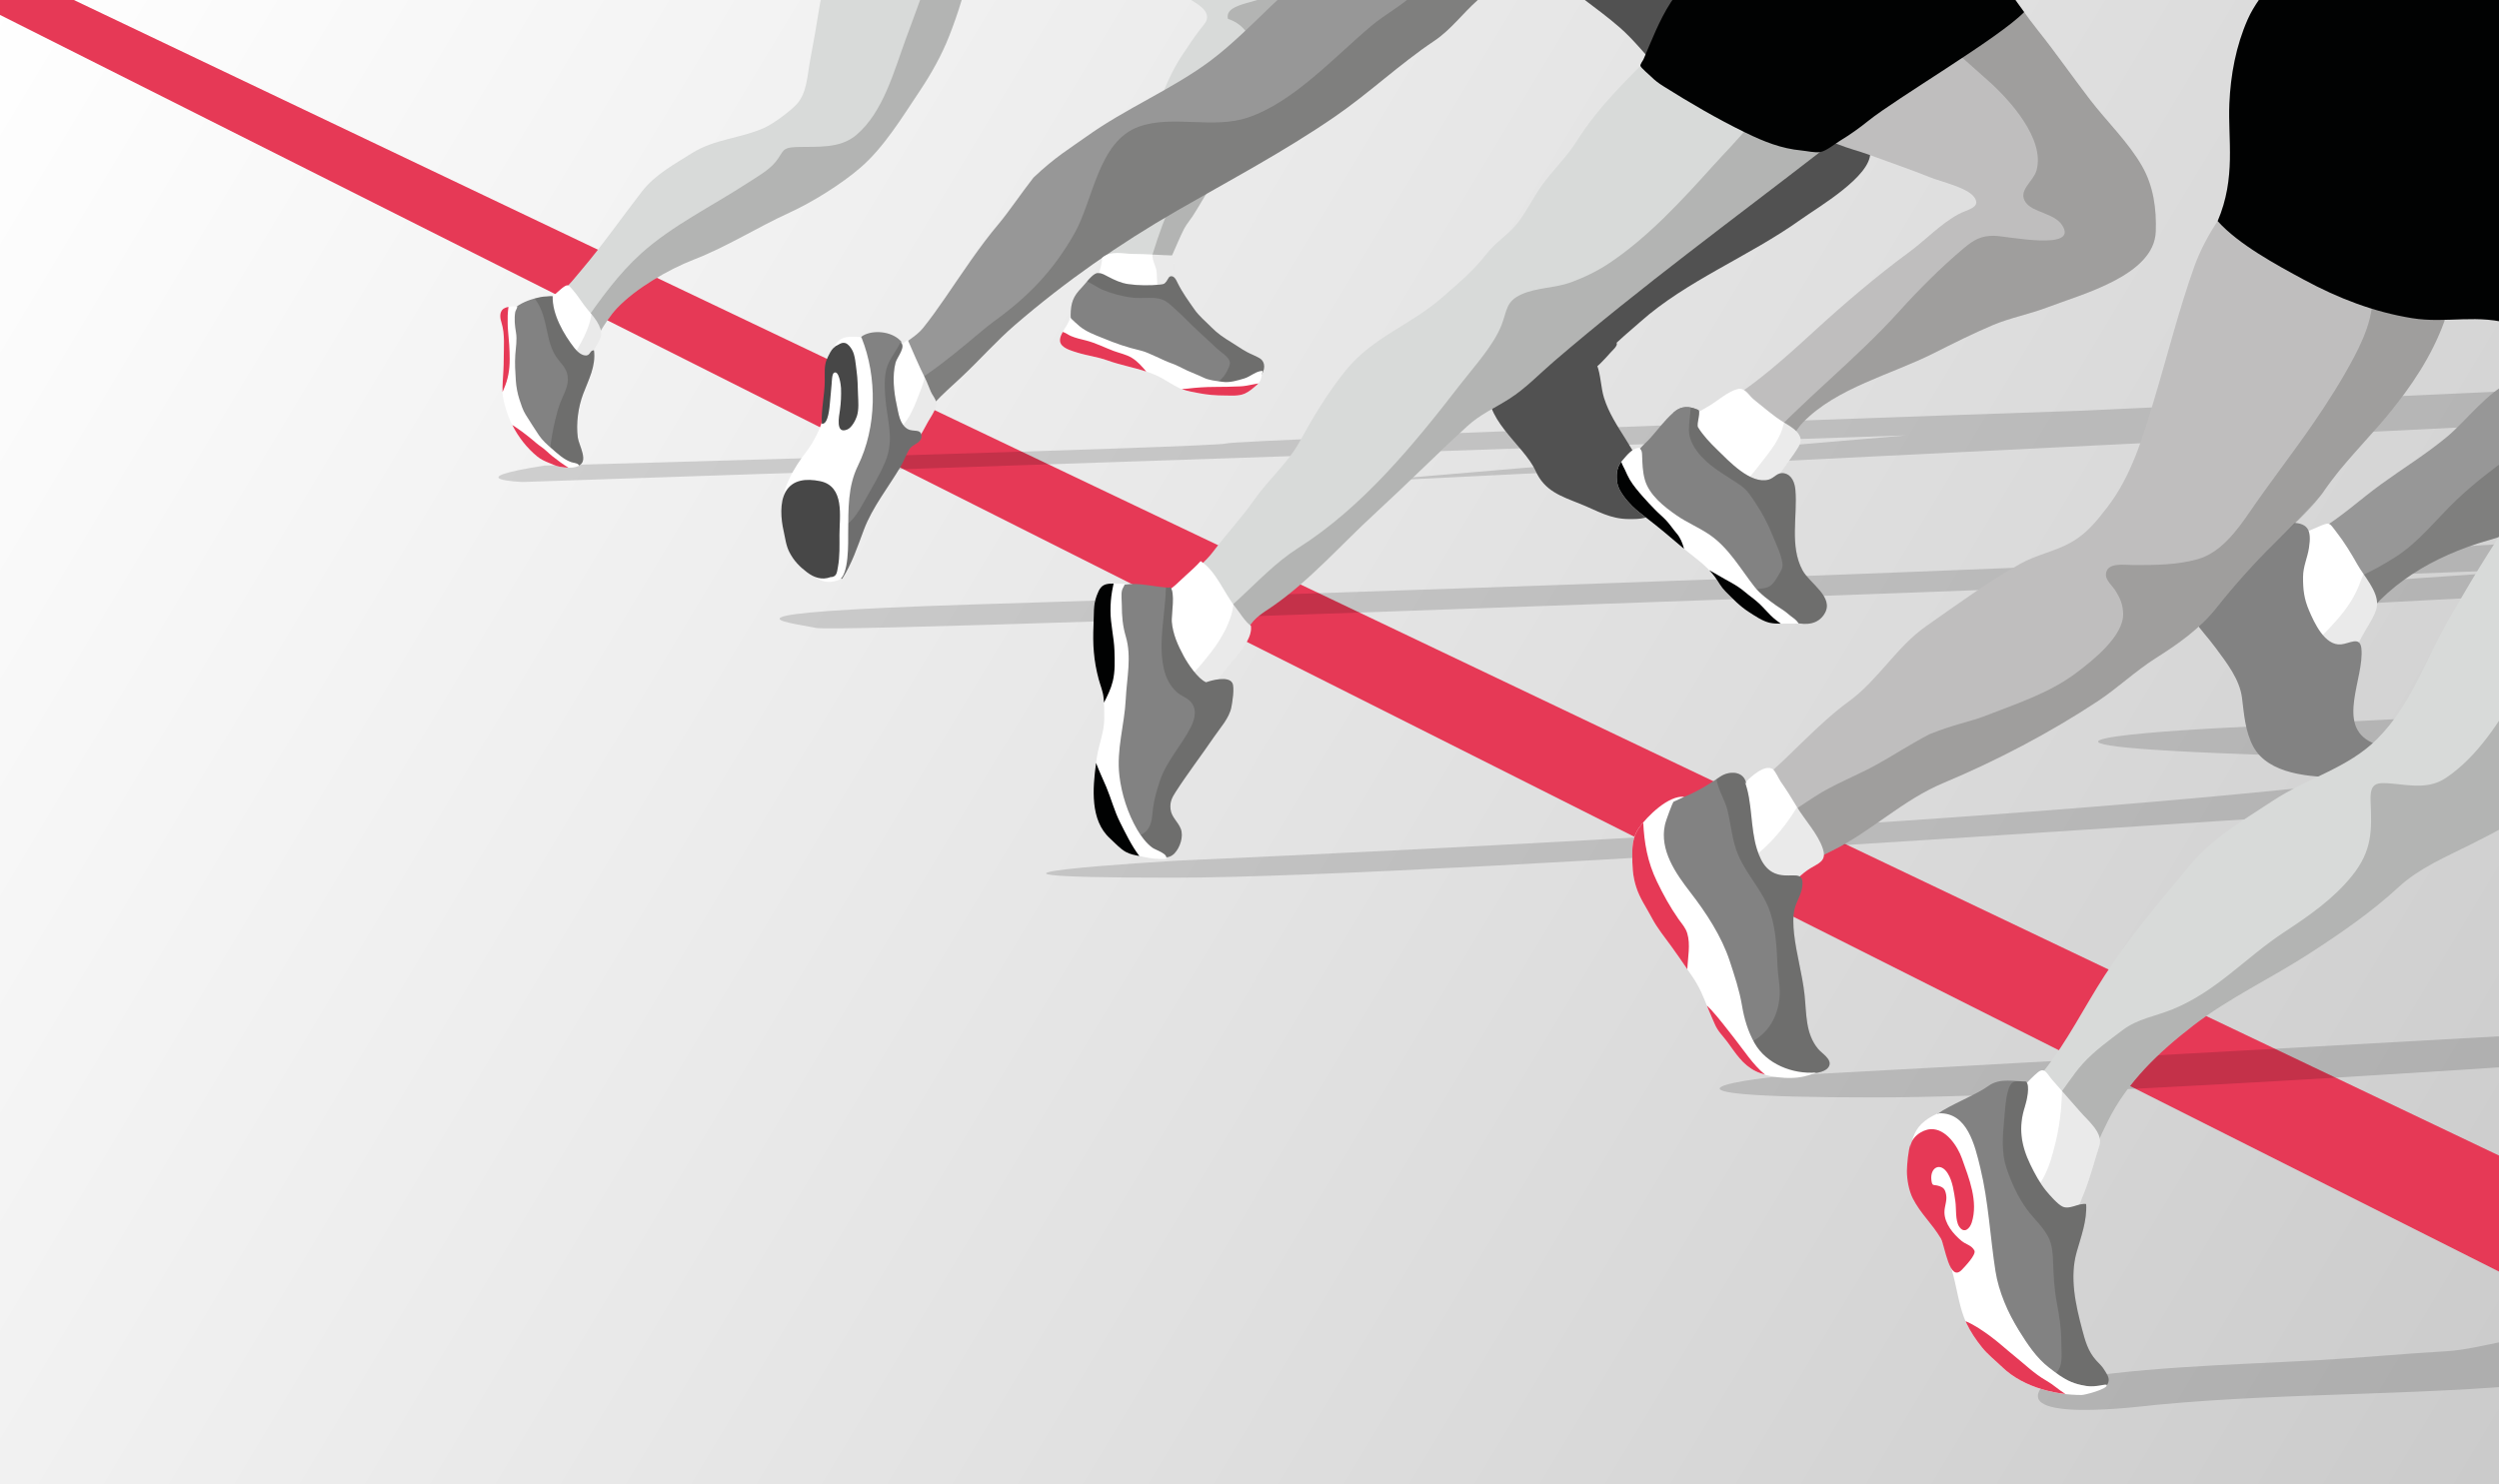 <?xml version="1.0" encoding="utf-8"?>
<!-- Generator: Adobe Illustrator 15.0.0, SVG Export Plug-In . SVG Version: 6.00 Build 0)  -->
<!DOCTYPE svg PUBLIC "-//W3C//DTD SVG 1.1//EN" "http://www.w3.org/Graphics/SVG/1.1/DTD/svg11.dtd">
<svg version="1.1" id="Calque_1" xmlns="http://www.w3.org/2000/svg" xmlns:xlink="http://www.w3.org/1999/xlink" x="0px" y="0px"
	 width="1417.32px" height="841.89px" viewBox="0 0 1417.32 841.89" enable-background="new 0 0 1417.32 841.89"
	 xml:space="preserve">
<rect x="0" y="0" width="1417.32" height="841.89" fill="#333333" stroke="none"/>
<linearGradient id="SVGID_1_" gradientUnits="userSpaceOnUse" x1="-24.744" y1="25.801" x2="1444.106" y2="908.375">
	<stop  offset="0" style="stop-color:#FFFFFF"/>
	<stop  offset="1" style="stop-color:#C9C9C9"/>
</linearGradient>
<rect x="-4.93" y="-7.177" fill="url(#SVGID_1_)" width="1429.22" height="948.529"/>
<polygon fill="#E63956" points="-63.123,-50.05 -116.313,-50.05 1788.718,908.188 1788.718,832.569 "/>
<path opacity="0.15" fill="#010202" d="M551.58,342.919c0,0,865.808-26.71,916.244-39.316c50.438-12.604,19.59,31.096,19.59,31.096
	l-156.803,8.221l18.651-13.362l107.306-7.438c0,0-975.521,37.688-993.514,34.13C445.061,352.691,398.58,347.849,551.58,342.919z"/>
<path opacity="0.15" fill="#010202" d="M308.739,264.136c0,0,382.345-10.436,386.788-12.563
	c4.443-2.129,483.42-18.526,483.42-18.526l272.477-12.474v19.118l-681.192,33.744l311.035-26.432l-784.871,26.432
	C296.396,273.435,258.533,271.978,308.739,264.136z"/>
<path fill="#979797" d="M1423.15,217.738c5.242,2.412,5.912,11.226,7.211,16.666c2.612,10.949,5.318,22.829,7.189,33.778
	c1.353,7.935,0.857,20.017-4.067,26.936c-5.437,7.639-19.86,10.474-28.326,13.234c-30.035,9.795-57.119,26.835-72.729,55.151
	c-4.644,1.014-11.979-1.426-15.84-3.904c-4.097-2.628-6.421-10.663-11.462-9.647c-3.283-9.685-10.206-27.326-4.717-37.104
	c2.629-4.682,10.348-9.507,14.811-12.085c12.475-7.207,23.128-17.273,35.312-26.114c12.366-8.973,25.211-16.85,37.146-26.72
	c11.157-9.228,23.488-26.098,36.757-31.477"/>
<path opacity="0.2" fill="#1E1F1D" enable-background="new    " d="M1434.292,251.572c-3.771,2.703-7.542,5.186-10.501,7.312
	c-10.663,7.667-20.597,15.318-30.216,24.403c-11.543,10.897-21.353,24.031-34.833,32.629c-14.62,9.325-28.813,16.015-46.135,18.639
	c-3.654,0.553-7.716,1.995-11.637,2.754c1.364,4.744,2.989,9.2,4.156,12.644c5.041-1.016,7.365,7.02,11.462,9.647
	c3.861,2.479,11.196,4.918,15.84,3.904c15.609-28.316,42.693-45.356,72.729-55.151c8.466-2.761,22.89-5.596,28.326-13.234
	c4.925-6.919,5.42-19.001,4.067-26.936C1436.631,262.798,1435.507,257.188,1434.292,251.572z"/>
<path fill="#FFFFFF" d="M1300.983,305.2c7.778-3.88,8.918-4.273,14.928-6.811c5.634-2.383,5.182-1.711,9.128,3.344
	c4.396,5.63,8.414,12.142,11.913,18.393c3.839,6.857,11.754,15.116,11.212,23.16c-0.266,3.983-4.111,10.174-6.188,13.595
	c-3.518,5.799-7.672,15.667-12.65,20.251c-4.563,4.199-11.851,2.478-16.698-1.203c-10.214-7.762-23.1-20.651-24.375-34.014
	C1287.628,335.393,1284.698,313.413,1300.983,305.2C1300.787,306.062,1301.588,304.467,1300.983,305.2"/>
<path opacity="0.09" fill="#1E1F1D" enable-background="new    " d="M1340.497,325.647c-0.467,1.386-1.204,2.705-1.701,4.143
	c-2.896,8.392-7.903,15.737-13.843,22.372c-5.04,5.633-12.183,13.593-20.311,17.012c2.679,2.526,5.417,4.803,7.985,6.755
	c4.848,3.681,12.135,5.402,16.698,1.203c4.979-4.584,9.133-14.452,12.65-20.251c2.076-3.421,5.922-9.611,6.188-13.595
	C1348.565,337.304,1344.293,331.206,1340.497,325.647z"/>
<path opacity="0.15" fill="#010202" d="M1484.844,401.531l-227.088,11.567c0,0-152.543,7.712,0,14.139
	c152.543,6.426,183.018,0,183.018,0s-80.955,29.915-773.682,61.051c0,0-164.836,9.674-1.74,9.64
	c155.892-0.034,732.179-43.205,810.495-45.219"/>
<path fill="#828282" d="M1298.051,296.568c10.996-0.36,13.104,3.872,11.504,14.233c-0.898,5.804-3.325,10.453-3.363,16.516
	c-0.04,7.218,0.57,12.384,3.399,19.016c2.871,6.74,8.849,20.079,18.116,19.231c4.872-0.444,10.825-4.878,11.583,2.337
	c1.757,16.714-14.671,43.794,5.889,53.337c4.047,1.879,13.559,6.17,11.565,12.436c-2.39,7.511-23.301,7.29-29.88,7.272
	c-15.936-0.037-40.436-1.408-49.001-17.598c-4.496-8.5-5.104-18.109-6.289-27.449c-1.337-10.541-8.59-19.72-14.82-28.189
	c-9.007-12.245-19.013-19.645-19.124-36.215c-0.064-9.729,4.713-17.59,11.102-24.79c5.384-6.067,13.103-14.84,20.878-17.777
	c6.459-2.44,24.874-3.688,31.502,0.356c3.318,2.028-8.877,3.176-7.022,6.321"/>
<path fill="#515151" d="M878.199-17.037c12.574,12.02,27.281,21.209,40.333,32.538c8.294,7.205,15.279,16.381,22.838,24.247
	c27.428,28.555-9.37,77.805-23.108,105.028c-8.021,15.888-22.046,28.667-29.889,44.515c-4.111,8.305,1.923,15.582,10.199,18.443
	c7.071,2.448,8.46-3.013,14.088-9.062c5.467-5.873,11.5-10.61,17.612-16.06c26.356-23.502,61.748-37.107,90.995-58.036
	c9.889-7.077,39.799-24.407,39.452-37.936c-0.16-6.374-7.784-11.575-11.368-16.372c-4.692-6.278-7.494-14.085-11.528-20.758
	c-5.39-8.912-12.88-16.53-19.301-24.696C1006.27,9.238,993.663-6.062,983.44-22.921c-5.475-9.033-8.625-22.259-15.372-30.182
	c-4.793-5.626-6.856-4.942-14.172-1.755c-19.876,8.661-37.461,23.748-57.439,32.7c-5.368,2.403-15.358,2.013-18.258,7.69"/>
<path fill="#515151" d="M903.688,183.679c3.251,2.246,5.892,5.104,8.773,7.717c0.939,0.851,4.213,2.146,4.52,3.411
	c0.37,1.538-2.381,3.916-3.271,4.895c-1.911,2.1-3.868,4.373-5.907,6.329c-1.662,1.592-4.725,4.523-7.063,5.126
	c-4.881,1.255-8.982-4.942-11.947-7.839c-1.96-1.913-3.642-3.57-4.287-6.319c-0.753-3.2,0.55-4.009,3.09-6.032
	c3.849-3.067,8.917-7.242,13.907-8.419c1.504-0.357,3.387-0.244,2.402,1.774"/>
<path fill="#515151" d="M886.453,191.172c6.112,1.646,16.593,9.361,19.19,15.707c2.253,5.49,2.253,12.94,4.087,18.832
	c5.289,16.964,19.711,29.928,23.467,47.281c0.979,4.531,6.484,10.117,5.726,14.721c-1.147,6.964-9.664,6.752-14.906,6.752
	c-10.979,0-17.943-4.684-27.868-8.645c-10.961-4.371-20.131-7.301-25.232-18.674c-6.707-14.962-31.752-30.549-25.45-49.646
	c3.868-11.723,11.787-25.193,25.039-27.159c5.215-0.772,10.192,0.318,15.235,0.831"/>
<path opacity="0.15" fill="#010202" d="M1440.773,586.61c0,0-392.173,21.85-419.538,23.135
	c-27.364,1.285-107.488,12.905,42.89,12.831c120.805-0.059,442.568-23.113,442.568-23.113L1440.773,586.61z"/>
<path opacity="0.15" fill="#010202" d="M1451.427,758.837c-21.174-2.915-43.279,6.539-64.229,7.741
	c-24.575,1.408-48.446,3.759-73.271,5.116c-51.882,2.837-103.328,3.693-154.033,13.066c-22.771,23.301,56.697,12.827,62.408,12.277
	c78.501-7.565,158.901-4.816,236.638-13.975c-0.874-7.813-2.831-16.518-7.514-22.941"/>
<path fill="#D8DAD9" d="M471.409-20.68c-1.054,7.629-5.169,15.306-6.427,23.246c-1.656,10.465-3.6,21.576-5.608,32.166
	c-1.594,8.407-1.707,18.463-7.89,24.774c-4.094,4.18-12.91,10.714-18.119,13.063c-12.961,5.841-28.346,6.341-40.855,14.264
	c-9.981,6.321-20.974,12.183-28.421,21.784c-11.47,14.785-22.096,30.159-34.027,44.214c-3.71,4.37-7.303,9.115-11.728,12.853
	c-2.847,2.403-9.16,4.737-9.584,8.955c-0.414,4.111,12.788,17.343,15.508,21.342c1.398,2.053,3.904,5.236,5.756,7.054
	c7.601-8.168,12.112-19.967,19.939-28.223c10.596-11.181,29.029-21.934,43.744-27.636c18.499-7.17,35.81-18.211,53.836-26.443
	c13.282-6.065,29.719-16.329,40.586-25.739c13.207-11.435,23.599-28.56,33.412-43.231c6.376-9.534,12.463-20.245,16.726-31.141
	c2.562-6.544,5.058-13.56,7.054-20.287c2.57-8.669,2.521-20.251,6.269-28.126c-20.466,0.417-38.973,7.185-59.012,10.324
	c-5.445,0.854-17.75,4.087-21.802-1.285"/>
<path fill="#D8DAD9" d="M656.271-14.467c5.52,4.574,11.508,8.551,17.135,12.99C676.695,1.12,683.91,4.08,684.57,9.074
	c0.396,3.003-2.105,5.247-3.764,7.392c-3.652,4.725-6.975,9.8-10.324,14.825c-5.816,8.724-9.84,18.346-13.461,28.027
	c-2.783,7.446-4.217,15.189-6.737,22.586c-3.03,8.886-7.364,17.315-10.508,26.172c-5.096,14.352-10.774,28.67-14.873,43.162
	c-1.753,6.188-1.24,7.754,5.567,9.413c6.467,1.574,13.521,2.116,20.168,1.757c0.879-3.539,5.842,2.833,8.206,0.105
	c2.736-3.147,3.093-11.477,4.822-15.164c1.604-3.416,6.03-14.186,8.005-17.751c1.386-2.497,3.193-4.629,4.732-6.961
	c3.562-5.395,6.65-11.349,10.359-16.623c6.248-8.879,12.113-18.102,18.309-27.043c4.761-6.873,9.976-13.227,13.35-20.552
	c3.509-7.613,7.877-15.12,12.291-22.214c8.894-14.304,16.773-32.408,15.568-49.613c-0.356-5.076-3.49-15.317-7.33-19.101
	c-3.781-3.721-11.081-3.382-16.46-3.379c-13.872,0.008-22.362,4.104-33.922,11.487c-5.501,3.512-11.399,7.367-17.721,9.085
	c-4.677,1.272-8.903,1.704-13.721,1.704"/>
<path opacity="0.2" fill="#1E1F1D" enable-background="new    " d="M530.288-25.368c-4.742,16.16-11.015,32.329-16.656,47.728
	c-6.587,17.992-12.708,41.244-27.91,54.173c-9.497,8.078-22.362,6.479-34.235,6.895c-8.4,0.295-6.934,2.609-11.585,8.388
	c-3.898,4.845-10.819,8.67-16.191,12.18c-19.731,12.886-42.469,23.918-60.089,39.813c-12.767,11.517-22.593,25.273-32.468,39.278
	c-2.667,3.783-5.488,7.526-7.988,11.462c0.442,0.546,0.829,1.044,1.092,1.434c1.398,2.053,3.904,5.236,5.756,7.054
	c7.601-8.168,12.112-19.967,19.939-28.223c10.596-11.181,29.029-21.934,43.744-27.636c18.499-7.17,35.81-18.211,53.836-26.443
	c13.282-6.065,29.719-16.329,40.586-25.739c13.207-11.435,23.599-28.56,33.412-43.231c6.376-9.534,12.463-20.245,16.726-31.141
	c2.562-6.544,5.058-13.56,7.054-20.287c2.57-8.669,2.521-20.251,6.269-28.126C544.285-27.641,537.244-26.68,530.288-25.368z"/>
<path opacity="0.2" fill="#1E1F1D" enable-background="new    " d="M746.281-13.407c-0.356-5.076-3.49-15.317-7.33-19.101
	c-3.781-3.721-11.081-3.382-16.46-3.379c-7.448,0.005-13.335,1.222-18.988,3.459c11.435,6.64,24.187,19.393,19.043,27.282
	c-4.771,7.32-28.429,5.872-26.117,15.842c15.512,4.951,18.378,24.007,10.874,37.363c-7.063,12.574-16.524,24.72-25.109,36.367
	c-13.37,18.137-21.709,37.737-28.309,59.238c-1.496,4.872-3.57,9.049-6.107,13.313c-1.024,1.723-2.066,3.583-3.123,5.48
	c2.013,0.055,4.016,0.055,5.984-0.051c0.879-3.539,5.842,2.833,8.206,0.105c2.736-3.147,3.093-11.477,4.822-15.164
	c1.604-3.416,6.03-14.186,8.005-17.751c1.386-2.497,3.193-4.629,4.732-6.961c3.562-5.395,6.65-11.349,10.359-16.623
	c6.248-8.879,12.113-18.102,18.309-27.043c4.761-6.873,9.976-13.227,13.35-20.552c3.509-7.613,7.877-15.12,12.291-22.214
	C739.606,21.902,747.486,3.798,746.281-13.407z"/>
<path fill="#979797" d="M754.811-27.105c-5.49,0.612-8.783,6.509-12.353,10.281c-6.56,6.932-14.068,13.031-21.066,19.765
	c-11.083,10.664-22.791,22.449-34.846,31.486c-21.521,16.136-48.171,27.049-70.868,43.396c-8.402,6.052-17.092,11.095-29.559,22.956
	c-6.748,8.653-14.558,20.115-19.41,25.849c-11.141,13.162-20.9,28.186-30.876,42.643c-3.851,5.58-8.134,11.615-12.354,16.852
	c-4.177,5.181-11.068,8.037-14.976,13.104c-6.188,8.016,2.746,24.097,5.49,33.387c1.431,4.841,2.066,9.499,4.328,13.511
	c4.885-12.908,16.402-22.352,26.993-32.239c10.385-9.698,19.61-20.306,30.347-29.562c28.7-24.747,58.954-45.808,91.794-64.764
	c30.206-17.434,60.436-33.331,89.494-53.306c19.681-13.527,36.766-29.854,56.5-43.074c9.44-6.326,16.053-15.529,24.558-23.087
	c6.763-6.007,21.939-16.294,23.438-25.769c-9.959-5.247-30.056-1.736-40.925-1.461c-16.224,0.417-32.228,3.312-48.414,4.031
	c-6.919,0.307-15.355,2.408-19.866-2.713"/>
<path opacity="0.2" fill="#1E1F1D" enable-background="new    " d="M822.963-27.244c-3.055,3.673-5.968,7.458-8.171,9.497
	c-4.772,4.41-7.94,9.735-12.649,14.186c-7.272,6.868-16.405,11.582-24.023,17.943c-21.277,17.768-44.114,43.464-70.459,52.34
	c-19.598,6.602-42.748-1.646-61.693,5.123c-23.223,8.302-25.778,41.694-36.756,60.893c-12.023,21.03-25.865,35.476-46.162,50.085
	c-8.033,5.779-32.299,28.681-52.977,39.036c1.473,3.96,3.024,7.722,3.921,10.753c1.431,4.841,2.066,9.499,4.328,13.511
	c4.885-12.908,16.402-22.352,26.993-32.239c10.385-9.698,19.61-20.306,30.347-29.562c28.7-24.747,58.954-45.808,91.794-64.764
	c30.206-17.434,60.436-33.331,89.494-53.306c19.681-13.527,36.766-29.854,56.5-43.074c9.44-6.326,16.053-15.529,24.558-23.087
	c6.763-6.007,21.939-16.294,23.438-25.769C852.19-30.553,834.187-27.869,822.963-27.244z"/>
<path fill="#BFBEBE" d="M1127.539-20.68c4.77,2.581,7.947,10.586,11.064,14.673c5.549,7.275,11.284,15.865,17.227,23.288
	c10.014,12.511,19.505,26.21,29.561,39.296c9.539,12.411,21.825,24.194,29.547,37.774c6.427,11.302,8.184,24.098,7.712,37.115
	c-0.904,24.832-42.099,35.476-61.051,42.75c-10.49,4.027-21.573,6.06-31.489,10.265c-10.904,4.624-22.439,10.371-33.417,15.908
	c-24.142,12.18-54.815,19.452-74.046,39.15c-4.649,4.762-8.177,12.398-11.407,18.481c-4.987,9.383-5.59,22.612-17.339,23.338
	c-15.227,0.94-27.562-7.669-36.002-19.746c-4.652-6.655-9.806-18.348-1.297-23.329c9.746-5.703,22.029-9.615,32.113-16.672
	c13.973-9.78,28.311-22.814,40.582-34.065c16.879-15.478,35.184-31.037,53.461-44.497c9.396-6.919,17.673-15.901,28.07-21.579
	c4.827-2.636,13.105-3.652,8.871-9.625c-3.868-5.457-18.9-8.775-24.968-11.228c-11.598-4.687-23.383-8.631-35.139-12.979
	c-9.499-3.515-27.485-6.926-30.374-16.359c-3.452-11.271,1.499-22.85,8.482-31.103c14.95-17.665,33.906-33.041,52.939-46.114
	c9.787-6.723,19.11-13.269,29.679-18.692c3.223-1.65,6.603-4.45,10.333-3.664c0.323,2.425-0.814,4.912-1.828,6.971"/>
<path fill="#D8DAD9" d="M984.447-20.466c-3.567,3.572-5.604,8.972-9.238,12.632c-2.986,3.007-7.601,5.513-11.323,8.601
	c-9.574,7.939-15.421,18.885-23.974,27.276c-16.276,15.966-33.195,32.217-45.434,51.697c-5.821,9.266-13.571,16.601-19.731,25.085
	c-5.136,7.071-9.649,16.586-14.901,22.776c-4.954,5.843-11.797,10.031-16.758,16.428c-7.549,9.733-15.765,16.478-25.078,24.675
	c-17.738,15.614-39.409,22.468-54.677,41.323c-10.364,12.802-18.433,26.396-26.303,40.648
	c-6.645,12.039-17.632,21.357-25.678,32.864c-7.099,10.152-15.85,19.455-23.381,29.498c-7.621,10.17-23.689,19.533-27.237,31.543
	c-4.184,14.171,10.83,25.118,17.674,35.148c1.928,2.827,3.614,6.045,5.286,8.668c4.544-7.299,9.317-12.072,15.397-17.499
	c5.957-5.313,5.502-7.922,9.198-14.937c2.987-5.665,8.879-8.8,13.771-12.22c21.287-14.878,38.479-34.723,57.599-52.289
	c18.026-16.568,34.692-33.35,52.527-49.685c7.306-6.692,15.165-10.056,23.713-15.463c9.278-5.873,17.118-14.183,25.583-21.443
	c49.364-42.354,101.351-80.324,152.683-120.146c9.05-7.024,17.759-14.682,26.496-22.044c8.721-7.347,10.784-9.049,4.135-18.812
	c-13.353-19.605-39.595-25.944-59.01-38.471c-8.499-5.485-21.436-11.652-25.625-21.57"/>
<path opacity="0.2" fill="#1E1F1D" enable-background="new    " d="M1064.797,43.86c-13.353-19.605-39.595-25.944-59.01-38.471
	c-3.627-2.339-8.061-4.81-12.277-7.637c2.892,14.982,16.633,26.368,14.949,42.809c-1.891,18.423-24.694,39.937-36.778,53.369
	c-17.764,19.749-37.108,40.812-59.208,55.511c-6.573,4.372-14,7.956-21.428,10.698c-8.914,3.29-19.546,2.965-28.136,6.853
	c-8.927,4.042-8.089,9.147-11.273,17.329c-4.56,11.711-15.454,23.443-23.369,33.696c-26.272,34.033-55.427,69.67-92.112,92.95
	c-24.682,15.662-41.987,44.559-70.803,52.613c4.094,5.812,9.609,11.099,13.057,16.148c1.928,2.827,3.614,6.045,5.286,8.668
	c4.544-7.299,9.317-12.072,15.397-17.499c5.957-5.313,5.502-7.922,9.198-14.937c2.987-5.665,8.879-8.8,13.771-12.22
	c21.287-14.878,38.479-34.723,57.599-52.289c18.026-16.568,34.692-33.35,52.527-49.685c7.306-6.692,15.165-10.056,23.713-15.463
	c9.278-5.873,17.118-14.183,25.583-21.443c49.364-42.354,101.351-80.324,152.683-120.146c9.05-7.024,17.759-14.682,26.496-22.044
	C1069.383,55.325,1071.446,53.623,1064.797,43.86z"/>
<path opacity="0.2" fill="#1E1F1D" enable-background="new    " d="M1214.938,94.352c-7.722-13.58-20.008-25.363-29.547-37.774
	c-10.056-13.086-19.547-26.785-29.561-39.296c-5.942-7.423-11.678-16.013-17.227-23.288c-3.117-4.087-6.295-12.092-11.064-14.673
	l1.285-0.643c1.014-2.059,2.151-4.546,1.828-6.971c-3.73-0.786-7.11,2.014-10.333,3.664c-10.568,5.424-19.892,11.97-29.679,18.692
	c-4.908,3.369-9.804,6.897-14.633,10.576c18.74,11.115,35.43,26.853,51.552,41.091c11.472,10.129,32.578,32.963,27.442,51.014
	c-1.815,6.374-10.94,11.473-6.042,18.172c4.194,5.741,16.123,5.932,20.606,12.854c9.64,14.894-31.301,6.098-38.601,5.997
	c-7.39-0.101-11.593,2.342-17.098,6.966c-12.883,10.821-25.404,23.346-36.861,36.043c-25.08,27.791-54.762,50.394-79.702,78.193
	c-6.228,6.943-10.462,16.818-16.329,24.799c4.028,1.28,8.345,1.875,12.925,1.592c11.749-0.726,12.352-13.955,17.339-23.338
	c3.23-6.083,6.758-13.72,11.407-18.481c19.23-19.698,49.904-26.971,74.046-39.15c10.978-5.537,22.513-11.284,33.417-15.908
	c9.916-4.205,20.999-6.237,31.489-10.265c18.952-7.274,60.146-17.918,61.051-42.75
	C1223.121,118.449,1221.364,105.653,1214.938,94.352z"/>
<path fill="#010202" d="M981.448-47.027c-9.421,17.077-23.219,31.954-33.86,48.401c-6.483,10.021-10.807,21.476-15.409,32.141
	c-0.473,1.093-1.994,2.822-1.803,3.841c0.192,1.056,5.09,5.146,6.095,6.161c2.061,2.078,4.355,3.778,6.823,5.329
	c15.322,9.624,30.379,18.453,46.711,26.418c10.471,5.106,20.273,9.032,31.721,10.103c2.925,0.273,7.832,1.431,10.726,0.875
	c3.489-0.665,8.146-4.588,11.209-6.441c5.568-3.374,10.88-7.151,15.95-11.241c15.86-12.79,74.25-47.082,88.382-61.698
	c0,0-7.941-10.944-14.006-19.524c-5.074-7.177,7.417-15.328,11.125-23.058c-9.175-3.959-17.487-9.824-26.915-13.522
	c-18.431-7.227-37.914-9.29-57.557-9.379c-18.511-0.085-35.375,0.613-53.505,3.881c-9.059,1.635-20.393,3.836-26.973,10.285"/>
<path fill="#BFBEBE" d="M1270.846,103.349c1.063,7.772-8.441,15.341-12.528,21.242c-5.374,7.76-10.596,17.631-13.831,26.685
	c-8.578,24.003-15.235,50.46-22.751,75.414c-6.477,21.496-12.855,43.301-26.577,61.094c-6.111,7.928-11.735,14.956-20.581,19.938
	c-9.266,5.22-19.759,7.005-28.932,12.195c-18.644,10.551-35.741,23.06-53.275,35.348c-16.694,11.701-27.284,30.618-43.679,42.555
	c-17.331,12.617-32.009,29.77-48.234,43.57c-7.414,6.309-14.862,10.009-19.891,18.523c-4.584,7.763-6.079,10.3-2.146,19.109
	c2.709,6.064,7.111,16.361,11.723,21.033c6.229,6.313,16.125,3.904,22.362-0.986c8.652-6.785,16.497-11.518,26.818-16.58
	c22.072-10.827,39.546-28.553,63.023-38.367c29.854-12.482,60.387-28.475,87.43-46.349c11.299-7.463,21.403-17.165,33.033-24.518
	c12.996-8.216,24.859-16.611,34.446-28.694c9.953-12.547,21.471-25.415,32.852-36.568c7.848-7.691,20.078-19.804,27.004-27.92
	c8.105-11.996,12.496-16.561,17.855-22.694c4.677-5.362,9.443-10.534,14.166-15.906c5.312-6.045,10.132-12.132,14.881-18.596
	c12.009-16.343,22.208-35.154,26.507-55.153c1.984-9.251,4.593-18.298-4.075-24.531c-18.277-13.146-45.411-10.332-66.19-16.5
	c-12.683-3.76-22.646-11.296-34.176-16.915c-5.118-2.494-9.378-5.103-15.233-4.501"/>
<path opacity="0.2" fill="#1E1F1D" enable-background="new    " d="M1386.445,143.192c-18.277-13.146-45.411-10.332-66.19-16.5
	c-9.695-2.875-17.804-7.952-26.232-12.694c4.065,4.854,9.245,9.496,12.684,13.709c4.509,5.518,10.245,9.785,16.206,13.59
	c6.894,4.397,16.074,8.169,19.939,15.999c6.937,14.045-1.131,32.802-7.673,45.157c-7.082,13.375-14.746,25.444-23.319,37.911
	c-11.67,16.966-24.246,33.024-35.871,50.004c-7.356,10.745-16.634,23.238-29.512,26.855c-11.944,3.352-24.159,3.336-36.569,3.336
	c-5.267,0-15.599-1.891-15.531,5.781c0.024,2.887,4.009,6.424,5.587,9.002c2.543,4.152,4.018,7.581,4.192,12.708
	c0.43,12.565-16.852,26.357-26.634,33.718c-15.488,11.652-35.087,17.908-53.034,24.904c-5.888,2.297-17.184,4.591-30.044,9.801
	c-10.925,5.622-21.787,12.814-31.253,17.931c-11.169,6.029-23.451,10.684-34.058,17.603c-12.805,8.354-25.633,16.798-38.49,25.229
	c-2.546,1.669-5.964,4.43-9.758,7.269c2.578,5.611,5.857,12.104,9.258,15.552c6.229,6.313,16.125,3.904,22.362-0.986
	c8.652-6.785,16.497-11.518,26.818-16.58c22.072-10.827,39.546-28.553,63.023-38.367c29.854-12.482,60.387-28.475,87.43-46.349
	c11.299-7.463,21.403-17.165,33.033-24.518c12.996-8.216,24.859-16.611,34.446-28.694c9.953-12.547,21.471-25.415,32.852-36.568
	c7.848-7.691,19.292-17.85,25.829-26.563c8.071-11.59,13.671-17.917,19.03-24.051c4.677-5.362,9.443-10.534,14.166-15.906
	c5.312-6.045,10.132-12.132,14.881-18.596c12.009-16.343,22.208-35.154,26.507-55.153
	C1392.505,158.473,1395.113,149.426,1386.445,143.192z"/>
<path fill="#010202" d="M1425.721,184.321c0.041-7.751,2.009-15.431,3.621-22.957c3.745-17.497,6.037-35.134,7.714-52.949
	c3.62-38.496,6.038-81.347,0.23-119.684c-2.086-13.767-3.426-40.381-13.723-51.616c-12.339-13.466-43.911-9.549-58.832-5.92
	c-18.684,4.549-36.479,12.662-53.256,21.865c-3.202,1.758-9.396,3.555-11.098,6.948c-0.751,1.497,0.379,4.464,0.04,6.12
	c-3.657,17.903-18.559,28.903-25.605,44.824c-6.656,15.041-9.731,31.539-10.425,47.959c-0.855,20.276,3.888,41.866-6.632,66.505
	c11.884,13.27,33.226,24.777,48.936,33.266c19.587,10.585,39.555,18.268,61.226,21.801
	C1387.681,183.701,1405.715,177.716,1425.721,184.321"/>
<path fill="#D8DAD9" d="M1425.721,292.284c-13.646,19.105-25.137,38.852-36.843,59.079c-13.505,23.331-21.151,48.178-40.509,67.69
	c-16.662,16.796-39.647,22.203-59.333,35.237c-16.847,11.155-34.055,20.925-47.349,36.977
	c-16.805,20.285-33.754,40.054-48.171,62.358c-11.413,17.659-20.996,37.076-34.063,53.574
	c-9.457,11.937-21.217,19.648-17.367,35.556c2.204,9.104,9.232,18.503,14.307,26.311c3.467,5.335,9.98,19.419,17.293,19.847
	c0.049-8.156,6.751-17.951,9.763-25.615c3.587-9.123,7.631-18.461,11.994-27.224c11.134-22.359,28.854-39.126,48.388-54.216
	c20.318-15.696,44.618-27.043,66.22-41.068c18.223-11.831,34.966-23.386,50.552-37.719c11.444-10.526,26.894-17.105,40.705-23.999
	c13.602-6.782,27.073-14.243,40.305-21.589c8.293-4.599,16.35-11.772,26.021-12.955c1.075-11.409-2.603-22.014-5.926-32.787
	c-3.997-12.948-6.304-26.37-10.471-39.221c-5.212-16.071-11.999-31.201-16.108-47.716c-2.784-11.186-3.193-23.44-11.121-31.665"/>
<path opacity="0.2" fill="#1E1F1D" enable-background="new    " d="M1461.707,411.741c-3.997-12.948-6.304-26.37-10.471-39.221
	c-1.526-4.71-3.193-9.334-4.883-13.939c-5.222,12.132-11.831,23.757-17.7,32.887c-11.763,18.287-22.86,37.258-41.299,49.76
	c-9.364,6.348-19.484,4.412-29.966,3.383c-10.063-0.983-13.334-0.542-12.875,10.282c0.684,16.066,0.999,27.584-10.473,41.883
	c-10.516,13.106-24.381,22.707-38.498,32.001c-22.297,14.678-38.193,33.512-63.32,43.789c-10.113,4.137-19.745,5.294-28.469,11.904
	c-7.408,5.612-15.938,11.721-22.473,18.96c-11.629,12.883-16.831,29.062-35.749,33.137c-1.113,0.239-2.552,0.512-4.179,0.771
	c0.042,1.701,0.269,3.499,0.732,5.419c2.204,9.104,9.232,18.503,14.307,26.311c3.467,5.335,9.98,19.419,17.293,19.847
	c0.049-8.156,6.751-17.951,9.763-25.615c3.587-9.123,7.631-18.461,11.994-27.224c11.134-22.359,28.854-39.126,48.388-54.216
	c20.318-15.696,44.618-27.043,66.22-41.068c18.223-11.831,34.966-23.386,50.552-37.719c11.444-10.526,26.894-17.105,40.705-23.999
	c13.602-6.782,27.073-14.243,40.305-21.589c8.293-4.599,16.35-11.772,26.021-12.955
	C1468.708,433.119,1465.03,422.515,1461.707,411.741z"/>
<path fill="#FFFFFF" d="M308.179,170.504c4.157-0.266,7.945-5.128,11.181-7.478c2.827-2.054,3.138-1.25,5.44,1.355
	c3.156,3.567,5.357,7.551,8.442,11.201c3.09,3.652,8.567,9.702,7.646,14.851c-0.422,2.36-2.774,5.714-3.864,8.019
	c-1.077,2.281-2.773,7.153-4.684,8.424c-3.67,2.435-12.735-11.989-15.077-15.152c-3.221-4.352-12.976-14.192-9.728-20.255"/>
<path opacity="0.09" fill="#1E1F1D" enable-background="new    " d="M335.612,178.402c-0.07,0.018-0.141,0.027-0.213,0.037
	c-1.069,8.233-6.233,16.829-10.41,23.768c2.806,3.307,5.656,5.794,7.353,4.669c1.911-1.271,3.607-6.143,4.684-8.424
	c1.09-2.305,3.441-5.658,3.864-8.019C341.601,186.452,338.489,181.937,335.612,178.402z"/>
<path fill="#FFFFFF" d="M665.352,161.864c-0.208-6.58,0.697-10.869,0.301-16.892c-7.588-0.187-15.248-0.924-23.017-0.924
	c-5.553,0-12.577-2.182-17.606,2.227c0.024,3.786-1.248,6.072-1.771,9.792c-0.868,6.195,3.652,6.909,9.557,8.65
	C640.743,167.059,658.616,167.096,665.352,161.864"/>
<path opacity="0.09" fill="#1E1F1D" enable-background="new    " d="M665.652,144.973c-3.996-0.099-8.016-0.347-12.057-0.56
	c-0.205,3.379,2.207,6.75,2.415,10.184c0.195,3.278,0.537,7.536-0.099,10.802c3.844-0.688,7.237-1.825,9.439-3.534
	C665.144,155.284,666.049,150.995,665.652,144.973z"/>
<path fill="#FFFFFF" d="M505.468,199.531c3.557-0.301,6.281-5.26,9.414-6.603c3.213,7.333,6.276,14.61,9.881,21.805
	c1.222,2.444,2.085,5.089,3.203,7.554c0.8,1.77,2.101,3.291,2.789,5.094c1.305,3.423-2.553,8.623-4.335,11.73
	c-2.169,3.782-4.002,8.045-7.08,11.193c-1.049,1.069-1.948,2.206-3.183,1.712c-1.095-0.435-2.924-4.298-3.434-5.191
	c-2.079-3.655-3.59-7.637-4.694-11.683c-1.83-6.71-4.174-13.229-4.705-20.213c-0.286-3.745-2.364-14.385,3.216-15.615"/>
<path opacity="0.09" fill="#1E1F1D" enable-background="new    " d="M530.754,227.381c-0.688-1.803-1.988-3.324-2.789-5.094
	c-1.118-2.465-1.981-5.109-3.203-7.554c-0.131-0.257-0.246-0.518-0.377-0.778c-0.429,2.912-1.734,6.125-2.681,8.565
	c-2.593,6.673-5.477,14.732-10.674,19.868c-0.118,0.118-0.226,0.194-0.344,0.303c0.615,1.407,1.278,2.798,2.036,4.134
	c0.51,0.894,2.339,4.757,3.434,5.191c1.235,0.494,2.134-0.643,3.183-1.712c3.078-3.148,4.911-7.411,7.08-11.193
	C528.201,236.004,532.06,230.804,530.754,227.381z"/>
<path fill="#FFFFFF" d="M659.701,337.589c1.83-2.221,4.925-3.752,7.054-5.775c1.966-1.867,3.878-3.64,5.813-5.397
	c2.887-2.618,5.852-5.236,8.375-8.093c8.658,5.468,13.407,18.26,19.665,26.084c2.521,3.151,5.663,8.47,8.841,10.589
	c0.899,5.869-4.338,12.691-7.882,16.956c-3.267,3.932-6.603,7.934-9.69,11.973c-2.107,2.759-5.002,9.734-9.041,10.225
	c-5.242,0.632-11.681-9.61-14.705-12.77c-6.312-6.599-11.322-15.406-12.542-24.519c-0.72-5.378-2.167-16.578,3.79-19.593"/>
<path opacity="0.09" fill="#1E1F1D" enable-background="new    " d="M709.449,354.996c-3.178-2.119-6.32-7.438-8.841-10.589
	c-0.382-0.479-0.759-0.976-1.13-1.488c-0.7,9.107-7.074,19.912-12.202,26.529c-4.255,5.49-9.29,12.139-15.469,16.398
	c3.241,4.015,7.418,8.739,11.028,8.303c4.039-0.49,6.934-7.466,9.041-10.225c3.088-4.039,6.424-8.041,9.69-11.973
	C705.111,367.688,710.349,360.865,709.449,354.996z"/>
<path fill="#FFFFFF" d="M954.028,238.624c5.058-2.196,10.534-5.558,15.415-8.442c4.822-2.852,10.764-8.231,16.139-9.479
	c4.218-0.979,6.283,3.738,9.221,6.05c5.417,4.265,10.906,9.197,16.731,12.755c4.819,2.944,12.447,7.066,8.7,13.593
	c-3.612,6.288-8.671,11.909-12.295,18.29c-2.341,4.117-4.082,9.223-7.087,12.858c-4.318,5.221-12.606,4.578-18.943,3.84
	c-10.089-1.183-20.915-9.21-27.011-16.984c-3.81-4.864-4.189-10.857-5.048-16.799c-0.52-3.614-2.942-16.548,4.498-15.039"/>
<g opacity="0.09" enable-background="new    ">
	<path fill="#1E1F1D" d="M1011.544,239.587h0.123c-0.044-0.027-0.091-0.052-0.133-0.079c-0.008-0.003-0.013-0.008-0.021-0.013
		C1011.521,239.525,1011.536,239.555,1011.544,239.587z"/>
	<path fill="#1E1F1D" d="M1011.837,239.69c-2.065,9.645-7.731,15.968-13.581,23.617c-6.438,8.414-14.135,16.942-23.175,23.02
		c2.272,0.874,4.566,1.495,6.828,1.762c6.337,0.738,14.625,1.381,18.943-3.84c3.005-3.636,4.746-8.741,7.087-12.858
		c3.624-6.381,8.683-12.002,12.295-18.29C1023.904,246.707,1016.664,242.623,1011.837,239.69z"/>
</g>
<path fill="#FFFFFF" d="M978.646,449.087c5.01-0.439,8.271-2.241,11.585-5.57c3.143-3.158,10.478-9.881,15.046-7.298
	c1.486,0.842,3.596,5.679,4.662,7.197c3.205,4.571,6.103,9.178,8.979,14.027c4.508,7.597,12.36,15.859,14.971,24.241
	c2.102,6.743-2.104,7.846-7.244,10.959c-8.919,5.396-18.795,19.273-29.175,21.393c-13.613,2.773-20.881-24.194-22.736-34.745
	c-1.616-9.19-0.785-18.947-0.785-28.276"/>
<path opacity="0.09" fill="#1E1F1D" enable-background="new    " d="M1033.89,481.685c-2.558-8.21-10.126-16.303-14.673-23.773
	c-8.136,13.354-18.337,24.942-31.898,33.296c-3.145,1.938-6.042,2.872-8.672,3.024c3.735,10.714,9.923,21.616,18.824,19.805
	c10.38-2.119,20.256-15.996,29.175-21.393C1031.786,489.53,1035.991,488.428,1033.89,481.685z"/>
<path fill="#FFFFFF" d="M1142.109,624.312c2.74-5.417,9.054-12.007,13.387-15.734c4.115-3.542,5.274,0.372,8.463,4.072
	c5.203,6.035,10.688,12.085,15.96,18.194c4.458,5.168,13.086,11.919,10.709,19.279c-2.659,8.229-4.971,17.356-8.236,25.62
	c-3.085,7.812-6.751,16.166-8.665,24.365c-6.854,0.36-12.244-13.832-14.591-18.417c-4.355-8.51-11.695-16.628-14.692-25.635
	c-3.25-9.772-5.899-20.042-5.259-30.387c1.471-0.352,1.701-1.207,2.495-2.216"/>
<path opacity="0.09" fill="#1E1F1D" enable-background="new    " d="M1179.919,630.845c-3.444-3.994-6.958-7.958-10.448-11.908
	c-0.278,13.705-2.239,25.76-6.351,39.123c-1.507,4.887-4.303,11.277-8.229,16.489c1.541,2.369,3.015,4.74,4.244,7.144
	c2.347,4.585,7.737,18.777,14.591,18.417c1.914-8.199,5.58-16.554,8.665-24.365c3.266-8.264,5.577-17.392,8.236-25.62
	C1193.005,642.764,1184.377,636.013,1179.919,630.845z"/>
<path fill="#828282" d="M308.822,168.255c1.705-0.002,3.21-0.419,4.639-0.186c-0.381,10.099,6.288,21.75,12.391,29.467
	c1.506,1.901,4.122,4.373,6.748,4.134c2.249-0.201,2.096-3.173,4.277-2.893c1.125,8.987-2.957,16.337-6.123,24.687
	c-2.793,7.37-4.114,16.729-3.044,24.782c0.577,4.36,6.615,14.042,0,16.01c-5.417,1.612-13.214-6.234-16.977-9.573
	c-6.313-5.606-12.087-12.462-15.96-19.89c-6.161-11.818-5.53-24.945-3.567-37.659c0.999-6.484-4.94-18.348,1.533-23.022
	c4.052-2.926,8.733-4.531,13.915-5.575C307.283,168.408,308.179,168.255,308.822,168.255"/>
<path opacity="0.2" fill="#1E1F1D" enable-background="new    " d="M330.754,223.464c3.166-8.35,7.248-15.699,6.123-24.687
	c-2.181-0.28-2.028,2.691-4.277,2.893c-2.626,0.239-5.242-2.232-6.748-4.134c-6.103-7.717-12.772-19.368-12.391-29.467
	c-1.386-0.233-2.935,0.184-4.639,0.186l0,0c-0.643,0-1.36,0.188-2.168,0.281c-1.263,0.144-2.28,0.5-3.5,0.746
	c2.907,3.69,4.568,7.892,5.861,13.033c1.722,6.854,2.397,14.329,6.58,20.333c2.558,3.678,5.668,5.97,6.331,10.664
	c0.783,5.558-2.088,9.82-4.024,14.811c-1.225,3.158-2.237,6.724-3.055,10.252c-1.208,5.222-2.214,10.684-2.812,15.985
	c-0.05,0.438-0.09,0.909-0.133,1.376c4.044,3.686,10.897,9.981,15.808,8.52c6.615-1.968,0.577-11.649,0-16.01
	C326.64,240.192,327.96,230.834,330.754,223.464z"/>
<path fill="#FFFFFF" d="M292.975,173.825c-2.36-0.19-6.826,0.094-8.277,2.145c-1.531,2.161-0.971,4.895-0.238,7.259
	c1.978,6.374,1.23,13.776,1.23,20.435c0,4.328-0.321,8.551-0.56,12.862c-0.156,2.864-0.312,5.914,0.155,8.751
	c0.555,3.366,1.589,6.793,2.736,10.001c3.264,9.105,9.263,17.647,16.741,23.737c2.016,1.642,4.29,2.676,6.685,3.625
	c2.264,0.899,3.916,1.808,6.324,2.204c3.06,0.502,6.353,0.813,9.26-0.083c0.834-0.256,1.806-0.424,0.97-1.263
	c-0.824-0.823-3-0.969-4.049-1.34c-4.293-1.517-7.822-4.891-11.188-7.817c-2.606-2.264-5.121-4.479-7.122-7.44
	c-2.598-3.847-5.086-7.827-7.526-11.703c-1.58-2.505-2.606-5.769-3.517-8.569c-1.1-3.38-1.825-7.243-2.054-10.787
	c-0.311-4.787-0.638-9.733-0.301-14.553c0.289-4.119,1.114-8.57,0.392-12.697c-0.661-3.75-1.097-8.005-0.387-11.745
	c0.113-0.593,1.8-3.128,0.726-3.235"/>
<g>
	<path fill="#E63956" d="M285.689,203.663c0,4.328-0.321,8.551-0.56,12.862c-0.103,1.905-0.191,3.891-0.111,5.845
		c0.221-0.522,0.447-1.039,0.668-1.541c2.521-5.736,3.374-10.868,3.374-17.061c0-5.478-0.397-10.84-0.929-16.236
		c-0.282-2.839-0.196-5.734-0.196-8.605c0-1.598,0.303-3.238,0.442-4.841c-1.546,0.31-2.973,0.884-3.681,1.884
		c-1.531,2.161-0.971,4.895-0.238,7.259C286.438,189.603,285.689,197.005,285.689,203.663z"/>
	<path fill="#E63956" d="M313.315,258.839c-2.252-1.795-4.079-3.82-6.466-5.435c-1.949-1.317-3.56-2.821-5.412-4.338
		c-3.6-2.939-7.097-5.59-10.905-7.99c3.439,6.876,8.37,13.164,14.231,17.938c2.016,1.642,4.29,2.676,6.685,3.625
		c2.264,0.899,3.916,1.808,6.324,2.204c1.506,0.246,3.067,0.444,4.613,0.478C319.287,263.398,316.129,261.079,313.315,258.839z"/>
</g>
<path fill="#828282" d="M511.47,194.176c-4.543-5.796-14.605-7.181-20.896-4.364c-5.992,2.681-4.25,7.977-2.671,13.27
	c3.08,10.302,4.154,21.789,4.622,32.586c0.469,10.877-1.338,18.021-8.884,26.325c-5.334,5.874-8.159,6.943-8.159,14.922
	c0,17.021,0.429,34.237,1.348,51.289c0.256,0.126,0.524,0.169,0.808,0.131c5.528-8.567,8.53-17.768,12.316-27.837
	c4.789-12.725,13.793-23.94,20.72-35.608c1.897-3.198,3.524-8.027,5.603-10.733c1.647-2.145,6.524-3.018,6.331-6.854
	c-0.216-4.232-4.699-2.148-7.712-3.835c-4.709-2.637-5.261-8.892-6.311-13.626c-1.656-7.486-2.615-16.704-0.647-24.199
	c0.753-2.872,6.326-9.226,2.676-11.466"/>
<g opacity="0.2" enable-background="new    ">
	<path fill="#1E1F1D" d="M514.896,243.467c-4.709-2.637-5.261-8.892-6.311-13.626c-1.656-7.486-2.615-16.704-0.647-24.199
		c0.75-2.857,6.273-9.168,2.716-11.432c-1.684,3.81-4.624,7.475-6.457,11.2c-2.839,5.774-2.588,12.672-2.164,19.184
		c0.889,13.597,5.493,24.29,0.02,37.392c-3.349,8.02-7.987,15.407-12.228,23.057c-3.125,5.638-7.468,13.061-14.07,14.678
		c0.221,9.506,0.565,19.021,1.075,28.483c0.256,0.126,0.524,0.169,0.808,0.131c5.528-8.567,8.53-17.768,12.316-27.837
		c4.789-12.725,13.793-23.94,20.72-35.608c1.897-3.198,3.524-8.027,5.603-10.733c1.647-2.145,6.524-3.018,6.331-6.854
		C522.393,243.069,517.909,245.153,514.896,243.467z"/>
	<path fill="#1E1F1D" d="M511.041,193.742c-0.04-0.045-0.085-0.086-0.125-0.131c-0.079,0.19-0.166,0.377-0.246,0.564h0.8
		c-0.123-0.157-0.293-0.278-0.426-0.431c0,0.002-0.003,0.002-0.003,0.002V193.742z"/>
</g>
<path fill="#FFFFFF" d="M488.336,191.177c-4.551,0-9.326-0.959-12.745,2.229c-2.832,2.637-4.574,7.576-5.262,11.282
	c-1.97,10.631-0.977,22.337-3.632,32.759c-1.537,6.027-5.284,13.476-9.115,18.423c-6.825,8.819-16.068,23.218-13.251,34.951
	c2.272,9.448,5.357,19.369,10.282,27.503c7.586,12.519,14.738,12.96,20.871,10.805c6.198-2.179,5.523-21.758,5.57-27.097
	c0.115-13.327-0.273-26.017,5.57-37.905c10.679-21.725,10.932-50.297,2.066-72.444C488.152,191.573,488.895,191.151,488.336,191.177
	"/>
<path fill="#474747" d="M473.336,196.534c2.061-0.532,3.6-2.556,5.998-1.928c1.649,0.431,3.069,2.364,3.908,3.838
	c1.837,3.23,2.056,8.396,2.575,12.036c0.628,4.378,0.638,8.822,0.806,13.22c0.153,3.991,0.587,8.593-0.638,12.41
	c-0.75,2.343-2.917,6.439-5.372,7.507c-6.958,3.017-4.712-7.517-4.234-10.991c0.562-4.126,0.763-8.291,0.6-12.511
	c-0.063-1.664-1.162-10.378-4.029-8.603c-1.134,0.703-1.172,5.161-1.275,6.178c-0.363,3.6-0.582,7.197-0.969,10.807
	c-0.216,2.028-0.801,12.461-4.619,11.917c-0.412-8.153,1.599-15.956,1.679-24.18c0.038-3.791-0.399-8.607,1.009-11.988
	c0.826-1.986,3.085-7.301,5.417-7.712"/>
<path fill="#474747" d="M470.585,327.415c4.034,0.108,4.064-2.605,4.654-5.794c1.109-5.999,0.861-12.139,0.861-18.239
	c0-10.234,3.178-27.573-11.063-30.435c-7.821-1.573-15.451-0.898-19.427,5.954c-3.525,6.069-2.694,15.677-1.202,22.209
	c0.969,4.255,1.335,8.446,3.437,12.408c2.472,4.663,5.666,7.982,9.878,11.146c4.052,3.039,8.339,4.563,13.325,2.751"/>
<path fill="#828282" d="M623.294,154.974c1.679-0.025,3.683,1.202,5.123,1.96c3.713,1.956,7.353,3.662,11.562,4.258
	c5.749,0.811,12.218,0.881,18.004,0.256c2.188-0.236,2.425-0.332,3.63-1.881c0.473-0.606,1.28-2.429,1.905-2.68
	c2.368-0.944,3.657,2.183,4.405,3.699c2.627,5.338,5.995,9.926,9.379,14.788c2.864,4.119,6.518,6.975,9.921,10.459
	c3.264,3.344,6.926,5.804,10.935,8.231c3.107,1.877,5.912,3.947,9.117,5.678c2.298,1.239,4.808,2.113,7.034,3.429
	c3.768,2.229,3.166,7.185,0.522,10.247c-3.539,4.097-9.894,5.967-14.977,7.047c-7.164,1.519-13.31,0.725-19.555-3.203
	c-5.693-3.583-11.493-6.761-17.422-9.858c-2.4-1.256-4.76-2.613-7.227-3.751c-3.743-1.727-7.737-1.955-11.714-2.836
	c-7.712-1.712-15.448-2.239-23.198-3.435c-5.349-0.825-5.986-1.571-9.021-6.341c-2.47-3.881-4.504-7.393-4.498-12.074
	c0.01-7.325,1.597-11.024,6.213-15.754c2.264-2.32,5.729-7.429,8.59-8.239"/>
<path opacity="0.2" fill="#1E1F1D" enable-background="new    " d="M714.31,203.171c-2.227-1.315-4.736-2.189-7.034-3.429
	c-3.205-1.73-6.01-3.801-9.117-5.678c-4.009-2.428-7.671-4.888-10.935-8.231c-3.403-3.484-7.057-6.34-9.921-10.459
	c-3.384-4.862-6.752-9.45-9.379-14.788c-0.748-1.517-2.037-4.644-4.405-3.699c-0.625,0.251-1.433,2.073-1.905,2.68
	c-1.205,1.549-1.441,1.645-3.63,1.881c-5.786,0.625-12.255,0.555-18.004-0.256c-4.21-0.596-7.85-2.302-11.562-4.258
	c-1.44-0.758-3.444-1.985-5.123-1.96h-1.271c-1.75,0.496-3.725,2.601-5.516,4.691c2.99,1.272,6.264,3.665,8.682,4.671
	c5.607,2.331,11.539,3.917,17.572,4.572c5.16,0.56,11.627-0.764,16.451,1.062c3.028,1.145,4.898,3.254,7.28,5.347
	c4.702,4.127,8.897,8.767,13.528,12.954c3.515,3.175,6.929,6.456,10.405,9.659c1.974,1.815,4.744,3.424,6.288,5.658
	c1.645,2.374,0.562,4.099-0.675,6.692c-2.34,4.896-5.593,7.282-10.931,8.116c-0.783,0.123-1.594,0.17-2.398,0.223
	c5.434,2.731,10.901,3.168,17.145,1.846c5.083-1.08,11.438-2.95,14.977-7.047C717.476,210.355,718.077,205.4,714.31,203.171z"/>
<path fill="#FFFFFF" d="M606.786,180.252c-0.283,4.357-8.854,11.364-4.296,15.86c2.029,2,5.712,3.037,8.335,3.861
	c5.704,1.791,11.683,2.475,17.414,4.543c9.888,3.57,21.014,4.774,30.292,9.79c3.472,1.878,6.692,4.137,10.264,5.839
	c3.482,1.662,7.637,2.228,11.425,2.957c4.589,0.889,9.564,1.28,14.238,1.275c3.766-0.003,7.923,0.465,11.478-1.06
	c2.565-1.1,4.802-3.13,6.891-4.938c2.904-2.513,2.367-4.712,3.361-7.94c-3.609-0.17-7.059,3.259-10.434,4.245
	c-4.056,1.188-8.178,2.533-12.396,1.928c-3.919-0.564-7.554-0.79-11.005-2.489c-2.773-1.369-6.26-2.611-9.077-3.937
	c-4.097-1.928-5.738-3.011-9.56-4.338c-3.732-1.298-12.367-5.893-16.227-6.828c-9.055-2.196-13.826-3.861-22.537-7.413
	c-4.557-1.857-8.839-3.434-12.606-6.481c-1.958-1.586-3.753-3.398-5.518-5.065c-0.058,0.281-0.038,0.542-0.043,0.833"/>
<g>
	<path fill="#E63956" d="M641.865,202.963c-3.141-1.9-6.801-2.578-10.234-3.86c-5.277-1.969-10.152-4.547-15.715-5.953
		c-2.952-0.747-5.816-1.35-8.631-2.56c-1.332-0.573-3.002-1.878-4.559-2.282c-1.546,2.799-2.467,5.604-0.236,7.805
		c2.029,2,5.712,3.037,8.335,3.861c5.704,1.791,11.683,2.475,17.414,4.543c7.046,2.546,14.715,3.905,21.902,6.286
		C647.674,207.91,645.225,204.999,641.865,202.963z"/>
	<path fill="#E63956" d="M710.592,218.097c-2.41,0.495-4.697,0.975-7.156,1.085c-4.883,0.21-9.738,0.323-14.641,0.323
		c-5.156,0-10.051,0.352-15.146,0.944c-1.112,0.129-2.287,0.203-3.479,0.233c3.175,1.226,6.739,1.782,10.051,2.42
		c4.589,0.889,9.564,1.28,14.238,1.275c3.766-0.003,7.923,0.465,11.478-1.06c2.565-1.1,4.802-3.13,6.891-4.938
		c0.341-0.297,0.63-0.588,0.884-0.876C712.688,217.69,711.651,217.877,710.592,218.097z"/>
</g>
<path fill="#828282" d="M664.199,333.413c-8.57-0.013-18.26-3.366-26.771-1.615c-6.636,1.366-6.003,8.736-6.003,14.155
	c-0.003,12.54,2.967,24.182,4.112,36.581c0.948,10.259-1.429,20.974-2.988,31.047c-1.832,11.816-3.223,25.407-1.468,37.325
	c1.792,12.161,10.751,24.701,20.722,31.746c4.15,2.932,10.14,5.904,14.34,1.447c3.077-3.265,5.233-9.499,3.541-13.879
	c-1.594-4.129-5.291-6.589-5.806-11.165c-0.454-4.047,0.766-6.462,2.866-9.73c6.901-10.719,14.691-20.833,21.875-31.389
	c3.441-5.056,8.495-10.457,9.735-16.635c0.582-2.915,1.948-11.26,0.569-13.84c-2.182-4.092-11.756-1.552-14.881-0.374
	c-4.659-1.961-10.345-10.504-12.694-14.858c-3.313-6.136-6.195-12.517-6.763-19.626c-0.264-3.301,2.199-17.331-1.039-19.575
	c-0.307,0.111-0.41,0.347-0.312,0.705"/>
<path opacity="0.2" fill="#1E1F1D" enable-background="new    " d="M698.924,387.462c-2.182-4.092-11.756-1.552-14.881-0.374
	c-4.659-1.961-10.345-10.504-12.694-14.858c-3.313-6.136-6.195-12.517-6.763-19.626c-0.251-3.133,1.943-15.9-0.592-19.124
	l0.205-0.066c-0.096,0-0.193-0.013-0.286-0.013c-0.118-0.136-0.231-0.278-0.366-0.372c-0.182,0.065-0.269,0.188-0.309,0.342
	c-0.65-0.021-1.303-0.038-1.969-0.088c-0.374,15.149-4.488,30.839-1.26,45.795c1.142,5.297,3.429,9.894,7.393,13.535
	c2.302,2.113,5.314,2.978,7.42,5.016c4.205,4.07,3.08,9.841,0.65,14.695c-5.359,10.705-13.962,19.38-17.795,31.107
	c-1.617,4.941-3.118,10.098-3.761,15.256c-0.646,5.208-0.429,10.418-5.101,13.872c-1.537,1.134-3.479,1.895-5.586,2.372
	c2.653,2.967,5.565,5.598,8.572,7.722c4.15,2.932,10.14,5.904,14.34,1.447c3.077-3.265,5.233-9.499,3.541-13.879
	c-1.594-4.129-5.291-6.589-5.806-11.165c-0.454-4.047,0.766-6.462,2.866-9.73c6.901-10.719,14.691-20.833,21.875-31.389
	c3.441-5.056,8.495-10.457,9.735-16.635C698.937,398.387,700.303,390.042,698.924,387.462z"/>
<path fill="#FFFFFF" d="M641.707,331.484c-4.262,0-8.61-0.766-12.854-0.321c-4.182,0.438-5.381,2.899-6.827,6.675
	c-2.172,5.678-1.539,10.715-1.833,16.719c-0.529,10.935,0.086,20.298,2.947,30.859c0.975,3.592,2.338,6.635,2.741,10.321
	c0.435,3.939,0.401,7.833,0.401,11.804c0,8.021-3.143,14.688-4.257,22.548c-2.104,14.839-4.591,34.615,7.526,45.58
	c2.889,2.615,5.708,5.889,9.111,7.727c3.107,1.677,6.521,1.93,9.871,2.713c4.061,0.951,8.399,1.411,12.717,1.157
	c1.685-2.844-5.818-4.998-7.688-6.369c-3.472-2.542-6.534-6.68-8.658-10.344c-5.262-9.083-8.771-19.92-10.026-30.466
	c-1.772-14.908,2.917-29.013,3.607-43.527c0.562-11.809,3.444-23.929,0.008-35.516c-1.77-5.966-2.25-11.608-2.25-17.816
	c0-2.588-0.457-5.671,0.073-8.206c0.256-1.225,1.315-2.485,1.534-3.537"/>
<g>
	<path fill="#010202" d="M625.882,395.737c0.106,0.962,0.184,1.923,0.241,2.883c1.983-3.895,3.934-7.785,4.993-12.133
		c1.37-5.617,1.14-11.643,0.951-17.437c-0.251-7.591-2.265-15.021-2.249-22.547c0.01-4.012,0.264-7.355,0.908-11.146
		c0.231-1.352,0.57-2.842,0.856-4.313c-0.911,0.005-1.825,0.025-2.729,0.118c-4.182,0.438-5.381,2.899-6.827,6.675
		c-2.172,5.678-1.539,10.715-1.833,16.719c-0.529,10.935,0.086,20.298,2.947,30.859
		C624.115,389.008,625.479,392.051,625.882,395.737z"/>
	<path fill="#010202" d="M635.273,466.566c-3.236-6.364-5.041-13.461-7.81-20.058c-1.876-4.474-4.125-9.042-5.817-13.707
		c-1.97,14.46-3.486,32.56,7.906,42.867c2.889,2.615,5.708,5.889,9.111,7.727c2.388,1.287,4.955,1.739,7.536,2.233
		C641.689,479.744,638.215,472.348,635.273,466.566z"/>
</g>
<path fill="#828282" d="M962.703,232.365c-4.501-1.787-8.798-2.615-13.801,1.825c-4.956,4.401-8.583,9.499-12.924,14.324
	c-4.044,4.496-8.083,6.692-8.941,13.021c-0.829,6.115-0.093,13.021,3.898,17.929c6.825,8.387,14.753,16.457,23.79,22.457
	c5.286,3.512,12.2,4.843,16.733,8.981c4.095,3.741,6.495,8.736,9.647,13.263c5.673,8.141,12.709,13.741,20.067,20.155
	c7.638,6.656,26.396,15.694,33.585,3.896c5.778-9.479-8.369-17.125-12.451-24.701c-7.391-13.717-2.812-30.49-4.017-45.406
	c-0.326-4.036-1.938-8.775-6.419-9.609c-3.933-0.73-5.417,2.644-8.683,3.564c-10.418,2.942-22.824-10.698-29.232-16.889
	c-3.946-3.813-7.95-8.039-10.862-12.678C961.842,240.499,965.362,232.509,962.703,232.365"/>
<path fill="#828282" d="M962.703,232.365c-4.501-1.787-8.798-2.615-13.801,1.825"/>
<path opacity="0.2" fill="#1E1F1D" enable-background="new    " d="M1022.308,323.515c-7.391-13.717-2.812-30.49-4.017-45.406
	c-0.326-4.036-1.938-8.775-6.419-9.609c-3.933-0.73-5.417,2.644-8.683,3.564c-10.418,2.942-22.824-10.698-29.232-16.889
	c-3.946-3.813-7.95-8.039-10.862-12.678c-1.253-1.998,2.268-9.988-0.392-10.132c-1.285-0.51-2.553-0.921-3.826-1.175
	c-0.21,4.336-1.021,8.653-0.996,13.028c0.03,5.554,3.569,10.98,7.25,14.957c6.271,6.77,14.611,10.975,22.072,16.196
	c3.892,2.722,6.037,6.361,8.639,10.271c3.74,5.623,6.91,11.599,9.411,17.914c1.9,4.807,4.693,10.244,5.555,15.298
	c0.374,2.206,0.224,3.344-0.886,5.262c-1.443,2.502-3.302,6.21-5.588,8.005c-2.279,1.79-5.551,1.79-8.271,2.096
	c-1.934,0.219-3.852,0.397-5.77,0.463c3.452,3.298,7.123,6.365,10.881,9.64c7.638,6.656,26.396,15.694,33.585,3.896
	C1040.537,338.736,1026.39,331.091,1022.308,323.515z"/>
<path fill="#FFFFFF" d="M930.253,254.155c-4.142-0.655-7.94,4.614-10.305,7.282c-3.103,3.502-3.395,7.975-2.687,12.602
	c0.658,4.306,5.329,9.888,8.284,12.877c2.395,2.423,5.432,4.723,8.133,6.801c6.818,5.242,13.576,10.885,20.183,16.578
	c6.467,5.567,13.931,10.212,18.938,17.248c1.989,2.795,3.231,5.405,5.689,7.859c4.295,4.289,8.072,8.359,13.221,11.693
	c3.527,2.282,8.009,5.397,12.198,6.271c3.095,0.643,6.562,0.396,9.725,0.396c2.123,0,4.26,0,6.382,0.005
	c-0.874-2.135-4.072-3.851-5.791-5.412c-2.172-1.971-4.582-3.219-6.938-4.907c-3.995-2.864-9.065-6.567-12.141-10.481
	c-7.872-10.013-14.532-21.97-25.298-29.439c-6.073-4.216-13.097-7.04-19.132-11.26c-6.936-4.848-15.413-11.446-17.854-20.168
	c-1.274-4.551-1.381-9.217-1.538-13.89c-0.066-1.952-0.171-2.711-1.499-4.056"/>
<g>
	<path fill="#010202" d="M950.902,302.571c-2.057-2.377-3.758-5.043-5.909-7.343c-2.062-2.204-4.428-4.092-6.509-6.276
		c-2.242-2.352-4.432-4.562-6.582-7.049c-2.742-3.162-5.418-6.183-7.568-9.795c-1.055-1.771-1.863-3.694-2.725-5.572
		c-0.597-1.308-1.642-2.962-2.081-4.549c-2.679,3.414-2.938,7.658-2.267,12.052c0.658,4.306,5.329,9.888,8.284,12.877
		c2.395,2.423,5.432,4.723,8.133,6.801c6.818,5.242,13.576,10.885,20.183,16.578c0.412,0.354,0.839,0.698,1.258,1.044
		C954.219,308.191,953.185,305.207,950.902,302.571z"/>
	<path fill="#010202" d="M1004.35,349.225c-2.265-2.214-4.306-4.685-6.62-6.84c-2.578-2.4-5.568-4.406-8.252-6.7
		c-4.739-4.052-10.126-6.344-15.354-9.535c-1.549-0.943-3.144-1.829-4.75-2.695c1.223,1.285,2.387,2.626,3.426,4.089
		c1.989,2.795,3.231,5.405,5.689,7.859c4.295,4.289,8.072,8.359,13.221,11.693c3.527,2.282,8.009,5.397,12.198,6.271
		c1.93,0.401,4.001,0.446,6.057,0.431C1007.972,352.388,1006.054,350.887,1004.35,349.225z"/>
</g>
<path fill="#828282" d="M990.442,444.802c-1.233-7.777-9.941-7.511-14.696-4.27c-7.676,5.233-14.77,9.531-23.35,12.578
	c-11.895,4.228-19.644,17.969-13.825,30.25c7.152,15.102,17.937,28.979,26.914,43.078c4.701,7.386,7.66,12.843,9.97,21.175
	c2.29,8.251,3.399,16.533,5.289,24.817c3.716,16.271,11.332,35.043,30.081,35.934c5.428,0.259,24.076,2.95,26.667-3.853
	c1.405-3.695-4.305-6.988-6.309-9.409c-7.388-8.921-6.519-20.095-7.746-31.081c-1.286-11.528-4.669-22.869-5.92-34.367
	c-0.456-4.201-0.74-10.026,0.312-14.098c1.123-4.343,3.768-8.038,4.321-12.511c0.984-7.903-3.323-6.198-9.659-6.401
	c-9.25-0.302-13.382-6.392-16.054-14.997c-3.785-12.2-2.51-26.586-6.855-38.131"/>
<path opacity="0.2" fill="#1E1F1D" enable-background="new    " d="M1031.184,595.103c-7.388-8.921-6.519-20.095-7.746-31.081
	c-1.286-11.528-4.669-22.869-5.92-34.367c-0.456-4.201-0.74-10.026,0.312-14.098c1.123-4.343,3.768-8.038,4.321-12.511
	c0.984-7.903-3.323-6.198-9.659-6.401c-9.25-0.302-13.382-6.392-16.054-14.997c-3.785-12.2-2.51-26.586-6.855-38.131l0.859,1.285
	c-1.233-7.777-9.941-7.511-14.696-4.27c-0.758,0.517-1.493,0.98-2.241,1.479c0.876,6.002,4.835,11.853,6.267,17.728
	c2.046,8.395,2.61,17.188,6.023,25.213c5.175,12.162,14.743,21.014,18.552,33.719c2.882,9.624,3.329,19.09,3.755,29.116
	c0.269,6.283,1.83,12.64,1.087,18.936c-1.697,14.42-10.071,22.861-20.858,26.544c4.793,8.31,11.844,14.595,22.495,15.099
	c5.428,0.259,24.076,2.95,26.667-3.853C1038.897,600.816,1033.188,597.523,1031.184,595.103z"/>
<path fill="#FFFFFF" d="M955.255,452.029c-8.972-0.978-20.993,11.058-25.637,17.517c-3.188,4.436-3.884,9.528-3.869,14.846
	c0.018,6.826,0.111,12.165,2.167,18.687c2.113,6.7,5.658,11.435,8.876,17.576c3.083,5.885,7.25,10.905,11.126,16.268
	c4.129,5.711,8.056,11.425,12.094,17.374c3.922,5.773,6.1,11.226,8.687,17.78c1.154,2.925,2.515,5.811,3.732,8.716
	c1.84,4.391,4.586,6.725,7.268,10.359c4.658,6.319,8.459,12.751,15.874,16.474c4.88,2.452,11.252,3.595,16.752,3.855
	c6.9,0.326,11.695-0.575,17.83-3.043c-13.525,1.143-28.381-4.93-34.998-16.59c-3.817-6.728-5.909-13.843-7.188-21.464
	c-1.443-8.588-4.227-16.906-6.963-25.243c-4.581-13.955-13.357-27.33-22.362-38.977c-8.226-10.64-17.517-23.894-14.363-38.234
	c0.655-2.985,4.458-12.806,4.807-13.06"/>
<g>
	<path fill="#E63956" d="M956.93,529.477c-1-3.297-3.033-5.31-5.036-8.182c-4.704-6.747-8.58-13.773-12.134-21.161
		c-5.443-11.319-7.233-21.973-7.783-33.516c-0.918,1.047-1.722,2.041-2.358,2.928c-3.188,4.436-3.884,9.528-3.869,14.846
		c0.018,6.826,0.111,12.165,2.167,18.687c2.113,6.7,5.658,11.435,8.876,17.576c3.083,5.885,7.25,10.905,11.126,16.268
		c3.09,4.275,6.071,8.583,9.067,12.956C957.232,543.11,958.87,535.888,956.93,529.477z"/>
	<path fill="#E63956" d="M983.408,588.744c-4.157-5.251-8.45-11.027-12.974-15.945c-0.753-0.817-1.551-1.583-2.371-2.326
		c0.21,0.531,0.419,1.059,0.635,1.604c1.154,2.925,2.515,5.811,3.732,8.716c1.84,4.391,4.586,6.725,7.268,10.359
		c4.658,6.319,8.459,12.751,15.874,16.474c1.67,0.838,3.54,1.476,5.466,2.022C994.197,604.021,989.121,595.962,983.408,588.744z"/>
</g>
<path fill="#828282" d="M1150.247,613.602c-7.653,0.002-15.936-2.312-22.492,2.455c-7.019,5.104-21.727,10.696-28.703,15.752
	c-6.143,4.453-20.392,12.827-7.896,22.336c7.693,5.857,14.304,10.635,20.554,18.157c5.638,6.79,7.905,14.657,10.619,23.056
	c2.061,6.375,2.196,13.118,3.702,19.642c2.141,9.275,5.495,17.088,10.423,25.219c8.703,14.369,14.843,29.185,29.323,39.221
	c6.498,4.509,14.386,7.06,22.163,7.246c3.928,0.094,6.526,1.096,7.722-2.215c1.021-2.837-0.861-5.031-2.132-7.189
	c-1.443-2.45-2.962-3.587-4.714-5.554c-4.624-5.183-6.155-10.898-7.91-17.509c-3.743-14.095-7.183-29.498-3.12-43.887
	c2.535-8.982,5.924-17.809,5.387-27.26c-4.397-0.641-9.172,3.309-13.325,1.489c-2.763-1.214-7.396-6.562-9.348-8.935
	c-3.602-4.376-6.536-9.874-8.967-14.899c-5.327-11.015-6.911-21.156-3.082-33.007c0.913-2.824,3.186-12.208,0.512-14.118"/>
<path opacity="0.2" fill="#1E1F1D" enable-background="new    " d="M1193.529,777.28c-1.443-2.45-2.962-3.587-4.714-5.554
	c-4.624-5.183-6.155-10.898-7.91-17.509c-3.743-14.095-7.183-29.498-3.12-43.887c2.535-8.982,5.924-17.809,5.387-27.26
	c-4.397-0.641-9.172,3.309-13.325,1.489c-2.763-1.214-7.396-6.562-9.348-8.935c-3.602-4.376-6.536-9.874-8.967-14.899
	c-5.327-11.015-6.911-21.156-3.082-33.007c0.913-2.824,3.186-12.208,0.512-14.118h1.285c-1.719,0-3.472-0.118-5.227-0.244
	c-2.924-0.069-4.724,0.591-6.087,5.271c-1.643,5.642-1.748,11.656-2.319,17.463c-0.85,8.615-1.441,18.014,1.279,26.284
	c2.674,8.131,6.625,16.829,11.691,23.718c3.94,5.359,9.081,9.763,12.164,15.77c2.137,4.157,2.506,9.062,2.656,13.694
	c0.261,8.047,0.64,15.549,2.124,23.503c1.438,7.722,2.57,14.583,2.57,22.42c0.002,7.53,1.291,13.641-3.462,17.858
	c0.048,0.032,0.09,0.07,0.139,0.1c6.498,4.509,14.386,7.06,22.163,7.246c3.928,0.094,6.526,1.096,7.722-2.215
	C1196.683,781.633,1194.8,779.438,1193.529,777.28z"/>
<path fill="#FFFFFF" d="M1099.695,631.595c-1.931,1.283,1.396-1.213-3.533,1.456c-6.461,3.497-10.422,7.87-11.888,15.128
	c-2.014,9.953-1.82,22.037,2.759,31.188c2.973,5.929,7.195,10.234,10.091,15.712c4.875,9.213,8.086,18.443,10.719,28.552
	c2.324,8.927,3.521,18.707,7.445,27.068c2.235,4.763,5.571,9.692,8.824,13.709c3.382,4.173,7.614,7.455,11.475,11.181
	c6.193,5.982,14.231,10.031,22.364,12.476c7.608,2.29,14.732,3.312,22.631,3.334c1.874,0.005,14.515-3.321,14.311-5.592
	c-0.105-1.175-6.143,1.468-11.773,0.461c-3.346-0.597-5.352-1.006-8.369-2.269c-4.64-1.938-8.532-4.991-12.602-8.118
	c-7.117-5.476-12.117-13.064-17.02-20.882c-6.268-9.99-11.598-22.336-13.397-33.883c-3.032-19.47-3.925-39.261-8.583-58.571
	C1120.016,649.557,1115.726,631.041,1099.695,631.595"/>
<path fill="#E63956" d="M1083.519,651.195c-0.085-5.767,6.497-10.359,11.497-10.604c8.605-0.419,15.228,9.603,17.74,16.685
	c3.966,11.182,9.333,24.227,5.535,36.268c-1.067,3.379-4.254,6.635-7.154,2.289c-2.265-3.386-1.551-10.422-2.146-14.346
	c-0.785-5.196-1.498-11.312-4.338-15.845c-4.167-6.66-10.175-3.289-9.242,3.94c0.459,3.575,1.137,2.31,3.933,3.141
	c2.814,0.836,3.866,1.77,4.441,5.211c0.574,3.433-1.036,6.503-0.986,9.884c0.096,6.389,4.998,12.255,9.71,16.166
	c2.49,2.068,5.65,2.37,7.271,5.442c1.203,2.279-5.299,9.015-7.021,10.852c-7.225,7.72-9.589-13.522-12.039-17.737
	c-4.845-8.339-11.395-13.899-15.835-22.61c-2.233-4.377-3.384-10.639-3.373-15.642c0.008-3.205,0.783-12.042,2.008-15.021
	c0.449-1.097-0.647,1.077,0,0"/>
<path fill="#E63956" d="M1171.218,790.688c-3.667-2.271-6.731-5.201-10.487-7.342c-6.954-3.962-12.256-9.273-18.441-14.246
	c-4.604-3.703-9.082-7.88-13.821-11.316c-3.477-2.523-8.728-6.269-13.664-8.231c0.167,0.381,0.31,0.772,0.484,1.146
	c2.235,4.763,5.571,9.692,8.824,13.709c3.382,4.173,7.614,7.455,11.475,11.181c6.193,5.982,14.231,10.031,22.364,12.476
	c4.586,1.382,9.015,2.25,13.523,2.768C1171.391,790.78,1171.302,790.74,1171.218,790.688z"/>
</svg>

